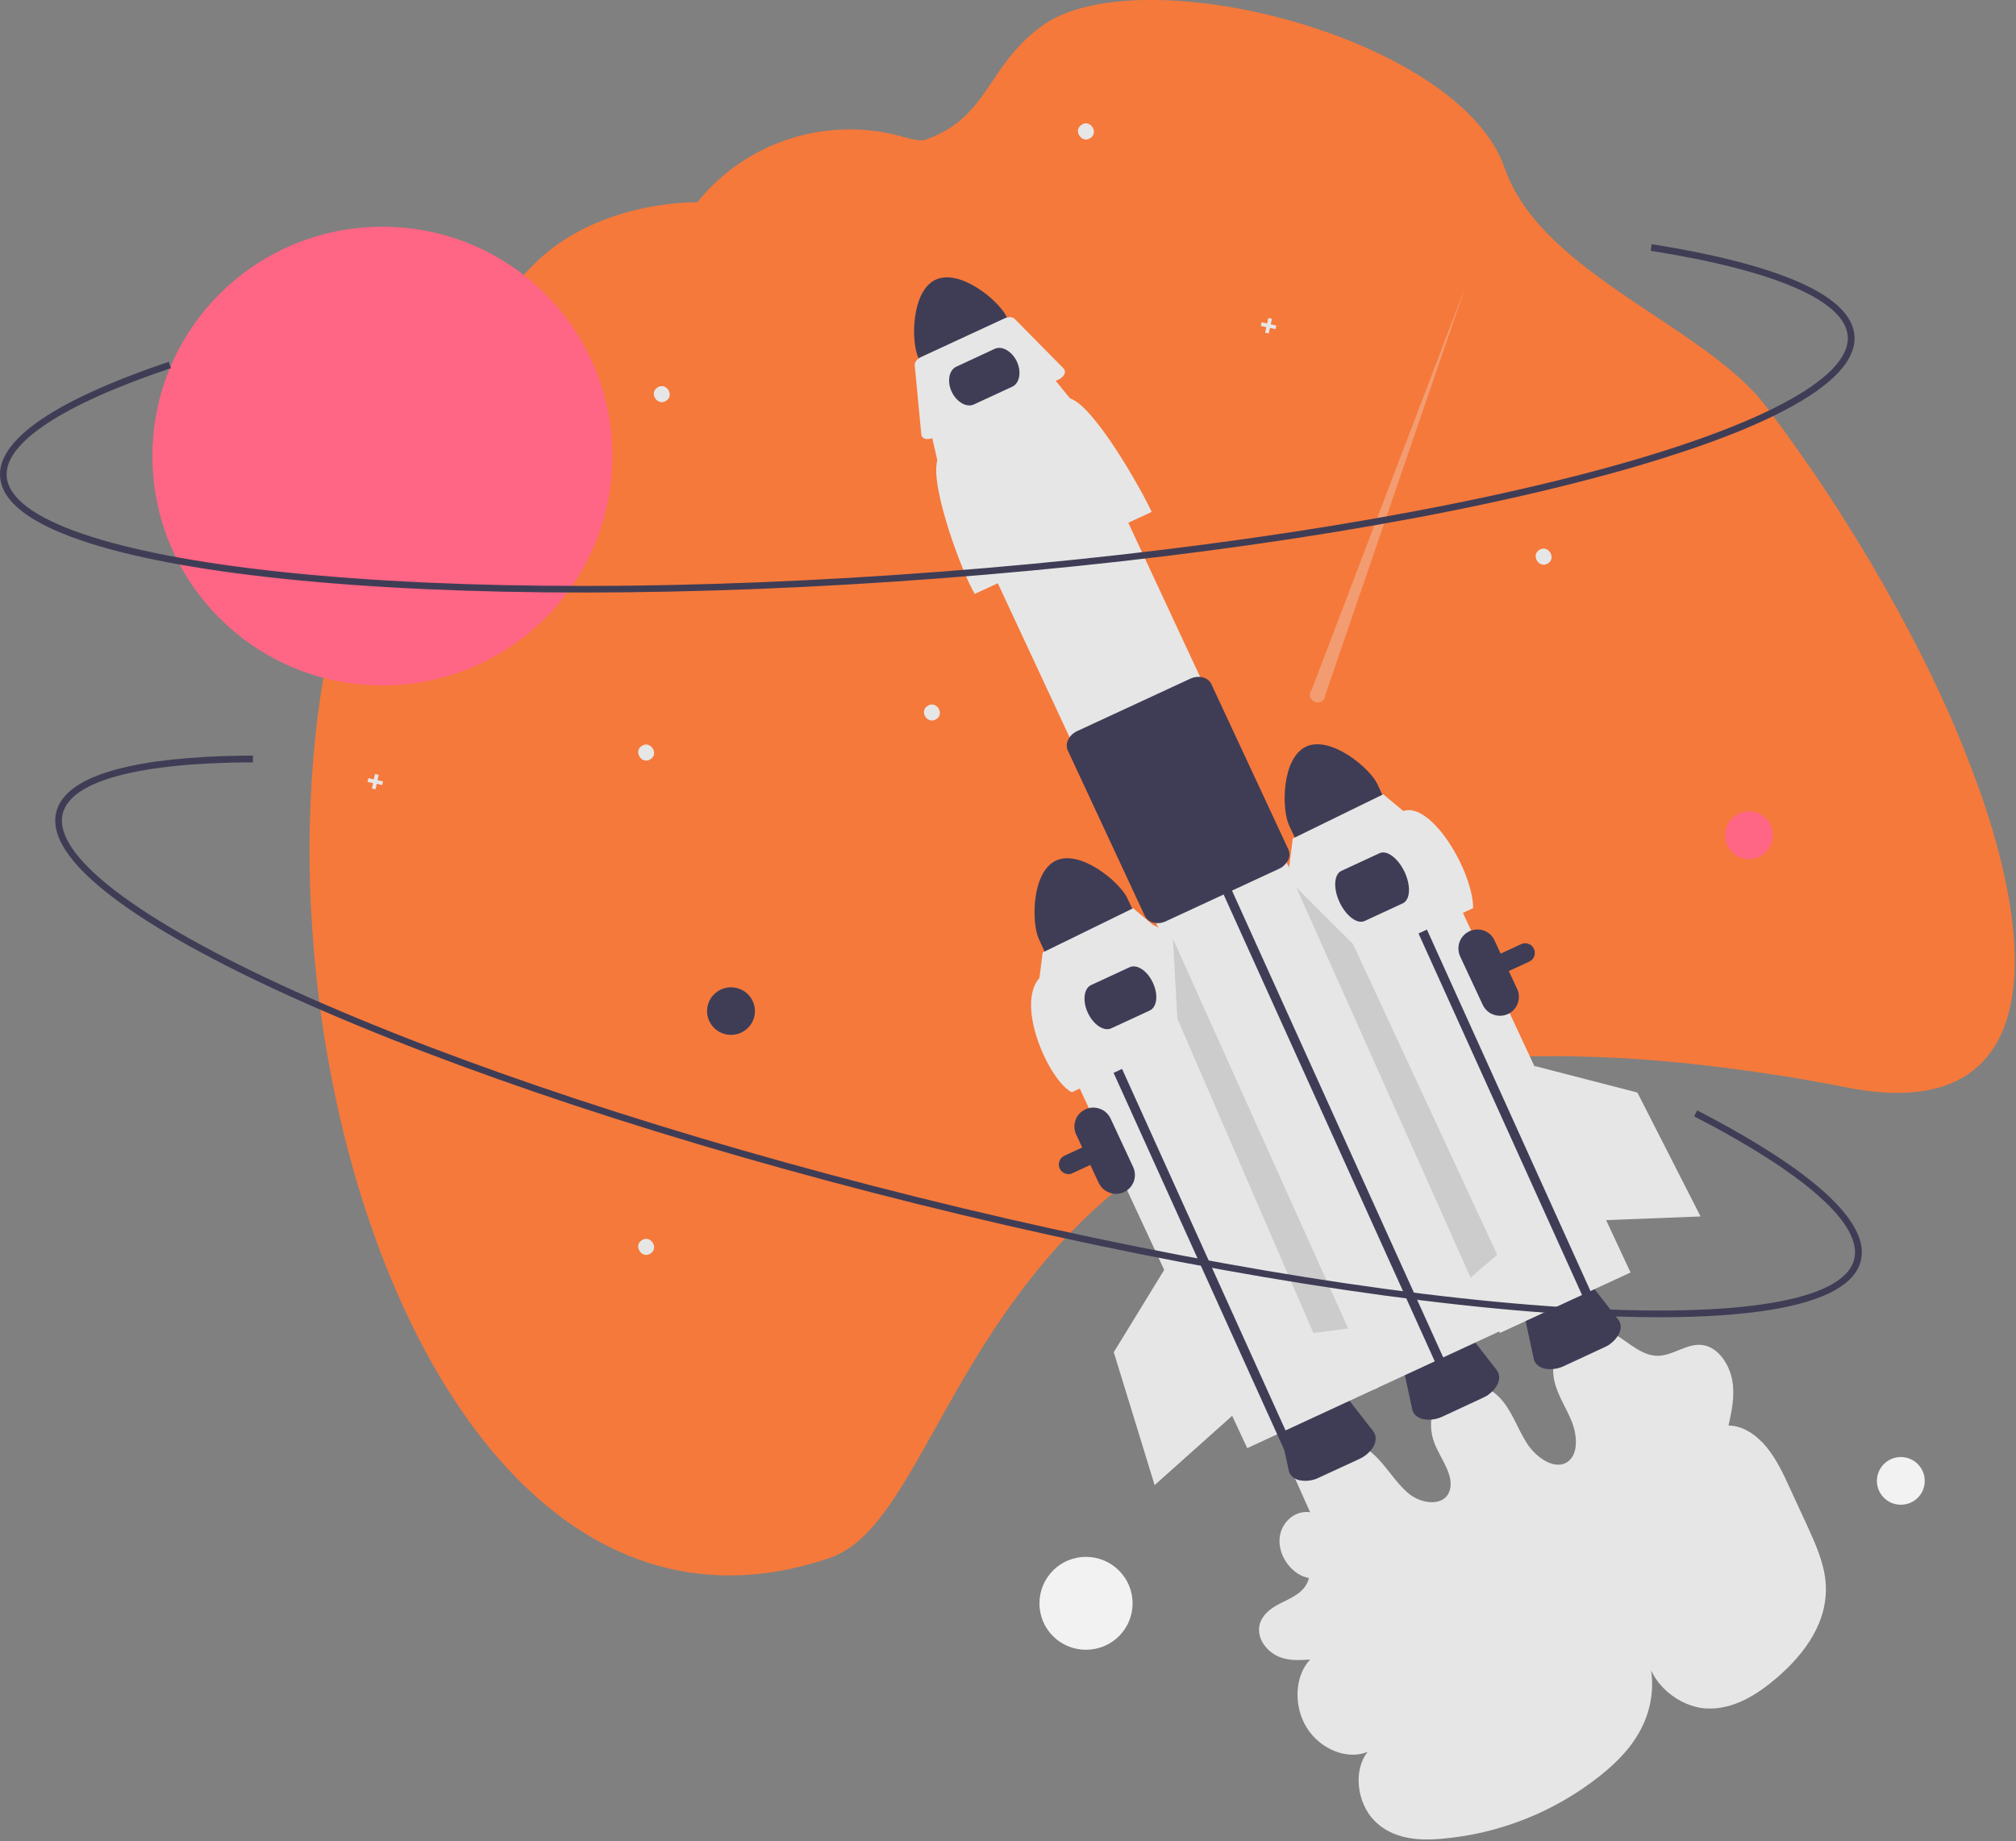 <svg version="1.2" baseProfile="tiny-ps" xmlns="http://www.w3.org/2000/svg" viewBox="0 0 150 137" width="150" height="137">
	<rect x="0" y="0" width="150" height="137" fill="#808080" stroke="none"/>
	<title>undraw_outer_space_re_u9vd-svg</title>
	<style>
		tspan { white-space:pre }
		.shp0 { fill: #e6e6e6 } 
		.shp1 { fill: #3f3d56 } 
		.shp2 { fill: #f5793b } 
		.shp3 { fill: #ff6584 } 
		.shp4 { opacity: 0.302;fill: #f0f0f0 } 
		.shp5 { fill: #f2f2f2 } 
		.shp6 { fill: #cccccc } 
	</style>
	<path id="Layer" class="shp0" d="M96.01 109.41C96.11 109.12 96.25 108.85 96.42 108.6C96.58 108.35 96.78 108.12 97.01 107.92C97.23 107.72 97.48 107.55 97.75 107.41C98.02 107.27 98.3 107.17 98.6 107.1C99.76 106.86 101.09 107.24 102.1 108.12C103.1 108.98 103.78 110.26 104.79 111.11C105.8 111.95 107.48 112.1 107.86 110.91C108.23 109.77 107.18 108.56 106.72 107.35C106.16 105.88 106.59 104.15 107.7 103.38C108.8 102.6 110.49 102.86 111.56 103.97C112.48 104.91 112.89 106.27 113.61 107.39C114.33 108.51 115.74 109.43 116.66 108.75C117.43 108.19 117.36 106.86 116.97 105.83C116.57 104.8 115.91 103.86 115.66 102.79C115.38 101.57 115.71 100.28 116.49 99.51C116.7 99.33 116.92 99.17 117.17 99.05C117.42 98.92 117.68 98.84 117.95 98.79C118.23 98.74 118.5 98.74 118.78 98.77C119.05 98.8 119.32 98.87 119.57 98.98C120.81 99.49 121.86 100.76 123.14 100.87C124.46 100.99 125.58 99.78 126.89 100.12C127.93 100.39 128.69 101.57 128.89 102.72C129.09 103.87 128.85 104.99 128.61 106.07C129.65 106.06 130.69 106.76 131.43 107.66C132.18 108.57 132.69 109.66 133.18 110.74L134.41 113.4C135.04 114.78 135.69 116.19 135.83 117.67C136.1 120.65 134.25 123.06 132.26 124.79C130.76 126.08 128.99 127.22 126.97 127.12C124.94 127.02 122.7 125.25 122.51 123.01C123.2 124.8 122.98 126.79 122.24 128.36C121.51 129.93 120.3 131.14 119.01 132.16C118.16 132.83 117.28 133.43 116.35 133.96C115.42 134.5 114.45 134.97 113.45 135.36C112.46 135.75 111.43 136.07 110.39 136.32C109.34 136.56 108.28 136.73 107.21 136.82C105.52 136.97 103.59 136.83 102.25 135.46C100.93 134.09 100.69 131.67 101.76 130.35C100.25 130.97 98.24 130.17 97.23 128.55C96.22 126.94 96.33 124.68 97.48 123.48C96.72 123.53 95.93 123.58 95.18 123.28C94.44 122.98 93.73 122.23 93.68 121.37C93.62 120.31 94.52 119.65 95.36 119.25C96.2 118.84 97.16 118.41 97.39 117.41C96.22 117.23 95.17 115.9 95.2 114.62C95.22 113.34 96.31 112.34 97.48 112.52L96.04 109.3" />
	<path id="Layer" class="shp1" d="M119.36 100.25L116.37 101.64C116.26 101.69 116.15 101.74 116.03 101.77C115.91 101.81 115.79 101.84 115.66 101.85C115.54 101.87 115.42 101.88 115.29 101.87C115.17 101.87 115.04 101.86 114.92 101.83C114.49 101.73 114.19 101.46 114.12 101.11L113.42 97.87C113.29 97.26 113.8 96.53 114.63 96.15L116.28 95.38C117.11 95 117.99 95.08 118.37 95.57L120.41 98.19C120.63 98.48 120.65 98.88 120.45 99.27C120.39 99.38 120.32 99.48 120.24 99.58C120.16 99.68 120.08 99.77 119.98 99.85C119.89 99.93 119.79 100.01 119.69 100.08C119.58 100.14 119.48 100.2 119.36 100.25L119.36 100.25Z" />
	<path id="Layer" class="shp2" d="M26.68 40.38C27.38 38.47 28.18 36.6 29.08 34.77C29.97 32.94 30.96 31.16 32.05 29.44C33.13 27.71 34.3 26.04 35.55 24.44C36.81 22.83 38.14 21.3 39.56 19.83C44.38 14.84 51.88 15.05 51.88 15.05L51.92 15C52.82 13.89 53.87 12.93 55.05 12.13C56.23 11.33 57.52 10.71 58.88 10.29C60.24 9.86 61.66 9.64 63.08 9.63C64.51 9.61 65.92 9.81 67.29 10.21C68.01 10.41 68.56 10.5 68.82 10.41C73.59 8.75 73.36 4.99 77.48 1.96C84.68 -3.34 108.58 2.73 111.95 12.49C114.68 20.39 126.87 24.22 131.42 30.26C132.13 31.21 132.83 32.16 133.52 33.13C133.84 33.58 134.15 34.03 134.47 34.49C135.28 35.65 136.06 36.83 136.83 38.02C137.59 39.22 138.33 40.42 139.06 41.64C139.78 42.86 140.48 44.09 141.16 45.33C141.84 46.57 142.5 47.83 143.13 49.09C143.55 49.92 143.95 50.75 144.34 51.59C144.73 52.43 145.1 53.28 145.47 54.13C145.83 54.98 146.18 55.84 146.51 56.71C146.84 57.57 147.16 58.44 147.47 59.31C152.22 73.16 150.59 83.47 137.5 80.93C135.95 80.62 134.43 80.35 132.96 80.11C130.82 79.77 128.76 79.48 126.77 79.26C124.09 78.95 121.55 78.75 119.13 78.66C118.32 78.63 117.52 78.61 116.74 78.59C105.16 78.43 96.58 80.61 90.04 83.98C88.93 84.55 87.88 85.15 86.89 85.79C86.51 86.03 86.13 86.28 85.76 86.53C85.39 86.79 85.03 87.05 84.67 87.31C84.31 87.58 83.95 87.85 83.6 88.13C83.25 88.41 82.9 88.7 82.56 88.99C82.08 89.39 81.62 89.81 81.16 90.23C80.71 90.66 80.26 91.09 79.83 91.54C79.39 91.98 78.97 92.44 78.55 92.9C78.14 93.37 77.73 93.84 77.34 94.32L77.25 94.43C69.6 103.76 67.08 114.09 61.76 115.91C39.02 123.68 24.63 95.49 23.16 67.92C23.08 66.53 23.04 65.15 23.03 63.76C23.03 63.15 23.03 62.53 23.04 61.92C23.07 60.31 23.14 58.72 23.26 57.15C23.3 56.55 23.35 55.95 23.41 55.35C23.47 54.71 23.54 54.07 23.62 53.44C24.2 48.79 25.22 44.37 26.68 40.38Z" />
	<path id="Layer" class="shp1" d="M102.49 58.35L103.52 60.56L96.94 63.61L95.91 61.4C95.34 60.17 95.37 56.4 97.18 55.55C99 54.71 101.92 57.13 102.49 58.35Z" />
	<path id="Layer" class="shp1" d="M79.5 87.36C79.39 87.36 79.27 87.33 79.17 87.28C79.07 87.23 78.98 87.15 78.91 87.06C78.85 86.96 78.8 86.85 78.79 86.74C78.77 86.62 78.79 86.51 78.83 86.4C78.84 86.35 78.86 86.31 78.89 86.27C78.91 86.23 78.94 86.19 78.97 86.16C79 86.12 79.04 86.09 79.08 86.06C79.11 86.04 79.16 86.01 79.2 85.99L113.18 70.25C113.26 70.21 113.36 70.19 113.45 70.18C113.54 70.18 113.64 70.19 113.73 70.23C113.82 70.26 113.9 70.31 113.97 70.37C114.04 70.44 114.09 70.51 114.13 70.6C114.17 70.68 114.2 70.78 114.2 70.87C114.2 70.96 114.19 71.06 114.16 71.15C114.12 71.23 114.07 71.32 114.01 71.39C113.95 71.45 113.87 71.51 113.78 71.55L113.78 71.55L79.8 87.29C79.78 87.31 79.76 87.32 79.73 87.32C79.71 87.33 79.68 87.34 79.66 87.34C79.63 87.35 79.61 87.35 79.58 87.36C79.55 87.36 79.53 87.36 79.5 87.36L79.5 87.36Z" />
	<path id="Layer" class="shp0" d="M96.37 66.48L106.08 61.98L121.32 94.68L111.6 99.18L96.37 66.48Z" />
	<path id="Layer" class="shp1" d="M74.92 23.61L75.96 25.82L69.38 28.87L68.34 26.65C67.77 25.43 67.8 21.65 69.62 20.81C71.44 19.97 74.35 22.38 74.92 23.61Z" />
	<path id="Layer" class="shp1" d="M110.32 104.01L107.33 105.4C107.22 105.45 107.1 105.5 106.99 105.53C106.87 105.57 106.75 105.6 106.62 105.61C106.5 105.63 106.37 105.64 106.25 105.63C106.13 105.63 106 105.61 105.88 105.59C105.45 105.49 105.15 105.22 105.08 104.87L104.38 101.63C104.25 101.01 104.76 100.29 105.59 99.91L107.24 99.14C108.07 98.76 108.95 98.84 109.33 99.33L111.37 101.95C111.59 102.24 111.61 102.63 111.41 103.03C111.34 103.14 111.28 103.24 111.2 103.34C111.12 103.44 111.04 103.53 110.94 103.61C110.85 103.69 110.75 103.77 110.65 103.84C110.54 103.9 110.43 103.96 110.32 104.01L110.32 104.01Z" />
	<path id="Layer" class="shp1" d="M101.13 108.56L98.14 109.94C98.03 110 97.92 110.04 97.8 110.08C97.68 110.12 97.56 110.14 97.43 110.16C97.31 110.18 97.19 110.18 97.06 110.18C96.94 110.17 96.81 110.16 96.69 110.14C96.26 110.04 95.96 109.77 95.89 109.41L95.19 106.17C95.06 105.56 95.57 104.84 96.4 104.45L98.05 103.69C98.88 103.3 99.76 103.38 100.14 103.88L102.18 106.5C102.4 106.79 102.42 107.18 102.22 107.58C102.16 107.69 102.09 107.79 102.01 107.89C101.93 107.98 101.85 108.07 101.75 108.16C101.66 108.24 101.56 108.32 101.46 108.38C101.35 108.45 101.25 108.51 101.13 108.56L101.13 108.56Z" />
	<path id="Layer" class="shp0" d="M71.4 37.3L81.11 32.8L111.91 98.9L102.2 103.4L71.4 37.3Z" />
	<path id="Layer" class="shp1" d="M91.19 66.88L90.1 64.48L90.73 64.19L91.81 66.58L107.55 101.37L106.92 101.66" />
	<path id="Layer" class="shp1" d="M103.48 64.89L102.39 62.5L103.02 62.21L104.1 64.59L119.84 99.38L119.21 99.67" />
	<path id="Layer" class="shp0" d="M85.69 38.09L72.53 44.19C71.7 42.89 69.17 36.22 69.74 34.25L69.31 32.36L78.4 28.15L79.61 29.64C81.42 30.2 84.94 36.45 85.69 38.09Z" />
	<path id="Layer" class="shp0" d="M78.78 28.23L69.4 32.58C69.06 32.74 68.69 32.68 68.58 32.45C68.57 32.44 68.57 32.43 68.57 32.42C68.56 32.41 68.56 32.4 68.56 32.39C68.56 32.39 68.55 32.38 68.55 32.37C68.55 32.36 68.55 32.35 68.55 32.34L68.06 27.18C68.04 26.96 68.23 26.7 68.52 26.57L74.74 23.69C75.03 23.55 75.35 23.57 75.5 23.73L79.15 27.43C79.33 27.62 79.23 27.94 78.92 28.15C78.91 28.16 78.9 28.17 78.89 28.18C78.87 28.18 78.86 28.19 78.85 28.2C78.84 28.2 78.83 28.21 78.81 28.22C78.8 28.22 78.79 28.23 78.78 28.23Z" />
	<path id="Layer" class="shp1" d="M86.13 68.69C86.11 68.69 86.08 68.68 86.06 68.68C86.03 68.68 86.01 68.68 85.98 68.68C85.96 68.67 85.93 68.67 85.91 68.67C85.88 68.66 85.86 68.66 85.83 68.65C85.76 68.64 85.7 68.61 85.63 68.58C85.57 68.55 85.51 68.52 85.45 68.47C85.39 68.43 85.34 68.38 85.3 68.33C85.25 68.27 85.22 68.21 85.18 68.15L79.45 55.84C79.21 55.33 79.53 54.68 80.16 54.39L88.56 50.5C89.19 50.21 89.89 50.39 90.13 50.9L95.86 63.2C95.89 63.27 95.91 63.33 95.92 63.4C95.94 63.47 95.94 63.54 95.94 63.61C95.94 63.68 95.92 63.75 95.91 63.82C95.89 63.89 95.86 63.96 95.83 64.02C95.79 64.09 95.75 64.16 95.7 64.22C95.65 64.28 95.6 64.34 95.54 64.39C95.49 64.45 95.42 64.5 95.36 64.54C95.29 64.58 95.22 64.62 95.15 64.65L86.76 68.54C86.71 68.57 86.66 68.59 86.61 68.6C86.56 68.62 86.5 68.64 86.45 68.65C86.4 68.66 86.35 68.67 86.29 68.68C86.24 68.68 86.19 68.68 86.13 68.69Z" />
	<path id="Layer" class="shp0" d="M77.57 75.05L87.28 70.55L102.52 103.25L92.8 107.75L77.57 75.05Z" />
	<path id="Layer" class="shp1" d="M75.32 28.77L72.47 30.09C71.92 30.35 71.18 29.92 70.81 29.15C70.45 28.37 70.61 27.53 71.16 27.28L74 25.96C74.55 25.7 75.29 26.13 75.66 26.9C76.02 27.68 75.86 28.52 75.32 28.77Z" />
	<path id="Layer" class="shp1" d="M83.88 66.83L84.91 69.05L78.33 72.1L77.3 69.88C76.73 68.66 76.76 64.88 78.57 64.03C80.39 63.19 83.3 65.61 83.88 66.83Z" />
	<path id="Layer" class="shp0" d="M48.4 56.49C47.76 56.92 47.1 55.91 47.75 55.5C48.4 55.07 49.05 56.09 48.4 56.49Z" />
	<path id="Layer" class="shp0" d="M115.18 41.92C114.53 42.34 113.88 41.33 114.53 40.92C115.17 40.49 115.83 41.51 115.18 41.92Z" />
	<path id="Layer" class="shp0" d="M69.66 53.51C69.02 53.94 68.36 52.92 69.02 52.52C69.66 52.09 70.32 53.11 69.66 53.51Z" />
	<path id="Layer" class="shp0" d="M48.4 93.27C47.76 93.7 47.1 92.68 47.75 92.28C48.4 91.85 49.05 92.86 48.4 93.27Z" />
	<path id="Layer" class="shp0" d="M81.12 10.28C80.48 10.7 79.82 9.69 80.48 9.28C81.12 8.85 81.78 9.87 81.12 10.28Z" />
	<path id="Layer" class="shp0" d="M49.56 29.82C48.92 30.25 48.26 29.24 48.92 28.83C49.56 28.4 50.22 29.42 49.56 29.82Z" />
	<path id="Layer" class="shp0" d="M94.96 24.22L94.9 24.49L94.49 24.4L94.4 24.81L94.13 24.75L94.22 24.34L93.81 24.25L93.87 23.98L94.28 24.07L94.37 23.66L94.64 23.72L94.55 24.13L94.96 24.22L94.96 24.22Z" />
	<path id="Layer" class="shp0" d="M28.5 58.14L28.44 58.41L28.03 58.32L27.94 58.73L27.67 58.67L27.76 58.27L27.35 58.18L27.41 57.9L27.81 57.99L27.9 57.59L28.18 57.65L28.09 58.05L28.5 58.14L28.5 58.14Z" />
	<path id="Layer" class="shp1" d="M112.2 75.45C112.03 75.52 111.85 75.57 111.66 75.58C111.48 75.58 111.29 75.56 111.12 75.49C110.94 75.43 110.78 75.33 110.65 75.21C110.51 75.08 110.4 74.93 110.32 74.76L108.64 71.16C108.49 70.82 108.47 70.43 108.6 70.08C108.73 69.73 108.99 69.45 109.33 69.29C109.67 69.13 110.06 69.12 110.41 69.24C110.76 69.37 111.05 69.63 111.2 69.97L112.88 73.58C112.96 73.74 113.01 73.93 113.01 74.11C113.02 74.3 112.99 74.48 112.93 74.65C112.86 74.83 112.77 74.99 112.64 75.12C112.52 75.26 112.37 75.37 112.2 75.45L112.2 75.45Z" />
	<path id="Layer" class="shp1" d="M83.63 88.7C83.46 88.78 83.28 88.82 83.09 88.83C82.91 88.84 82.72 88.81 82.55 88.74C82.37 88.68 82.21 88.58 82.08 88.46C81.94 88.33 81.83 88.18 81.75 88.02L80.07 84.41C79.91 84.07 79.9 83.68 80.03 83.33C80.15 82.98 80.42 82.7 80.76 82.54C81.1 82.38 81.48 82.37 81.84 82.5C82.19 82.62 82.47 82.89 82.63 83.22L84.31 86.83C84.39 87 84.43 87.18 84.44 87.36C84.45 87.55 84.42 87.73 84.36 87.91C84.29 88.08 84.2 88.24 84.07 88.38C83.95 88.51 83.79 88.62 83.63 88.7L83.63 88.7Z" />
	<path id="Layer" class="shp0" d="M109.61 67.57L98.35 72.79C97.63 71.68 95.47 65.97 95.95 64.28L96.19 62.39L102.92 59.1L104.41 60.34C106.51 59.64 109.59 64.82 109.61 67.57Z" />
	<path id="Layer" class="shp1" d="M104.38 67.21L101.53 68.53C100.98 68.78 100.15 68.15 99.67 67.13C99.19 66.1 99.25 65.06 99.8 64.8L102.65 63.48C103.2 63.23 104.03 63.86 104.51 64.88C104.99 65.91 104.93 66.95 104.38 67.21Z" />
	<path id="Layer" class="shp1" d="M80.22 74L79.13 71.61L79.76 71.32L80.85 73.7L96.58 108.49L95.96 108.78" />
	<path id="Layer" class="shp0" d="M91 76.05L79.74 81.27C78.07 80.41 75.53 74.82 77.34 72.76L77.58 70.87L84.31 67.58L85.8 68.83C87.34 69.3 90.35 74.65 91 76.05Z" />
	<path id="Layer" class="shp1" d="M85.54 75.19L82.69 76.51C82.14 76.77 81.36 76.25 80.94 75.36C80.53 74.47 80.64 73.54 81.19 73.29L84.04 71.97C84.59 71.71 85.37 72.23 85.78 73.12C86.2 74.01 86.09 74.94 85.54 75.19Z" />
	<path id="Layer" class="shp3" d="M28.45 51C18.99 51 11.34 43.37 11.34 33.93C11.34 24.5 18.99 16.87 28.45 16.87C37.92 16.87 45.56 24.5 45.56 33.93C45.56 43.37 37.92 51 28.45 51Z" />
	<path id="Layer" class="shp4" d="M98.61 51.71C98.6 51.89 98.51 52.06 98.36 52.17C98.21 52.27 98.02 52.3 97.84 52.23C97.67 52.17 97.54 52.03 97.48 51.85C97.43 51.68 97.47 51.49 97.59 51.34L109 21.42L98.61 51.71L98.61 51.71Z" />
	<path id="Layer" class="shp1" d="M125.11 33.65C123.07 34.33 120.82 34.99 118.34 35.64C105.53 39.01 88.35 41.63 69.97 43.03C51.6 44.43 34.22 44.44 21.04 43.06C14.62 42.39 9.55 41.42 5.95 40.18C2.15 38.87 0.15 37.3 0.01 35.49C-0.26 31.98 6.69 28.89 12.56 26.92L12.72 27.39C4.65 30.1 0.31 32.96 0.5 35.45C0.75 38.63 8.25 41.22 21.1 42.57C34.24 43.95 51.59 43.94 69.94 42.54C88.28 41.14 105.43 38.52 118.21 35.16C130.7 31.88 137.72 28.18 137.48 25.01C137.28 22.38 132.07 20.12 122.82 18.66L122.89 18.17C129.62 19.23 137.69 21.27 137.98 24.97C138.12 26.77 136.38 28.64 132.82 30.51C130.79 31.58 128.21 32.63 125.11 33.65Z" />
	<path id="Layer" class="shp3" d="M130.14 63.92C129.15 63.92 128.36 63.13 128.36 62.14C128.36 61.16 129.15 60.37 130.14 60.37C131.12 60.37 131.91 61.16 131.91 62.14C131.91 63.13 131.12 63.92 130.14 63.92Z" />
	<path id="Layer" class="shp5" d="M141.43 111.96C140.45 111.96 139.65 111.17 139.65 110.19C139.65 109.21 140.45 108.41 141.43 108.41C142.42 108.41 143.21 109.21 143.21 110.19C143.21 111.17 142.42 111.96 141.43 111.96Z" />
	<path id="Layer" class="shp5" d="M80.8 122.75C78.88 122.75 77.34 121.21 77.34 119.3C77.34 117.39 78.88 115.84 80.8 115.84C82.72 115.84 84.27 117.39 84.27 119.3C84.27 121.21 82.72 122.75 80.8 122.75Z" />
	<path id="Layer" class="shp1" d="M54.39 77C53.41 77 52.61 76.21 52.61 75.23C52.61 74.25 53.41 73.46 54.39 73.46C55.37 73.46 56.17 74.25 56.17 75.23C56.17 76.21 55.37 77 54.39 77Z" />
	<path id="Layer" class="shp0" d="M114.16 79.31L121.83 81.29L126.53 90.51L118.58 90.82L114.16 79.31L114.16 79.31Z" />
	<path id="Layer" class="shp6" d="M96.45 66.03L100.67 70.24L111.4 93.36L109.42 95.06L96.45 66.03L96.45 66.03Z" />
	<path id="Layer" class="shp6" d="M87.27 69.85L100.31 98.85L97.72 99.18L87.6 75.79L87.27 69.85L87.27 69.85Z" />
	<path id="Layer" class="shp0" d="M87 93.87L91.84 105.2L85.91 110.5L82.87 100.61L87 93.87L87 93.87Z" />
	<path id="Layer" class="shp1" d="M123.49 98.01C121.34 98.01 118.99 97.93 116.44 97.77C103.21 96.93 86.08 94.02 68.2 89.57C50.32 85.12 33.83 79.66 21.76 74.21C15.88 71.55 11.37 69.03 8.35 66.73C5.15 64.29 3.75 62.16 4.19 60.41C5.05 56.99 12.62 56.24 18.82 56.22L18.82 56.72C10.31 56.75 5.28 58.1 4.67 60.53C3.9 63.62 10.2 68.44 21.96 73.76C34.01 79.2 50.47 84.65 68.32 89.09C86.17 93.53 103.27 96.44 116.47 97.27C129.36 98.09 137.19 96.79 137.96 93.7C138.6 91.13 134.37 87.36 126.05 83.06L126.28 82.62C132.33 85.74 139.35 90.22 138.45 93.82C138.01 95.57 135.77 96.79 131.8 97.45C129.53 97.82 126.75 98.01 123.49 98.01Z" />
</svg>